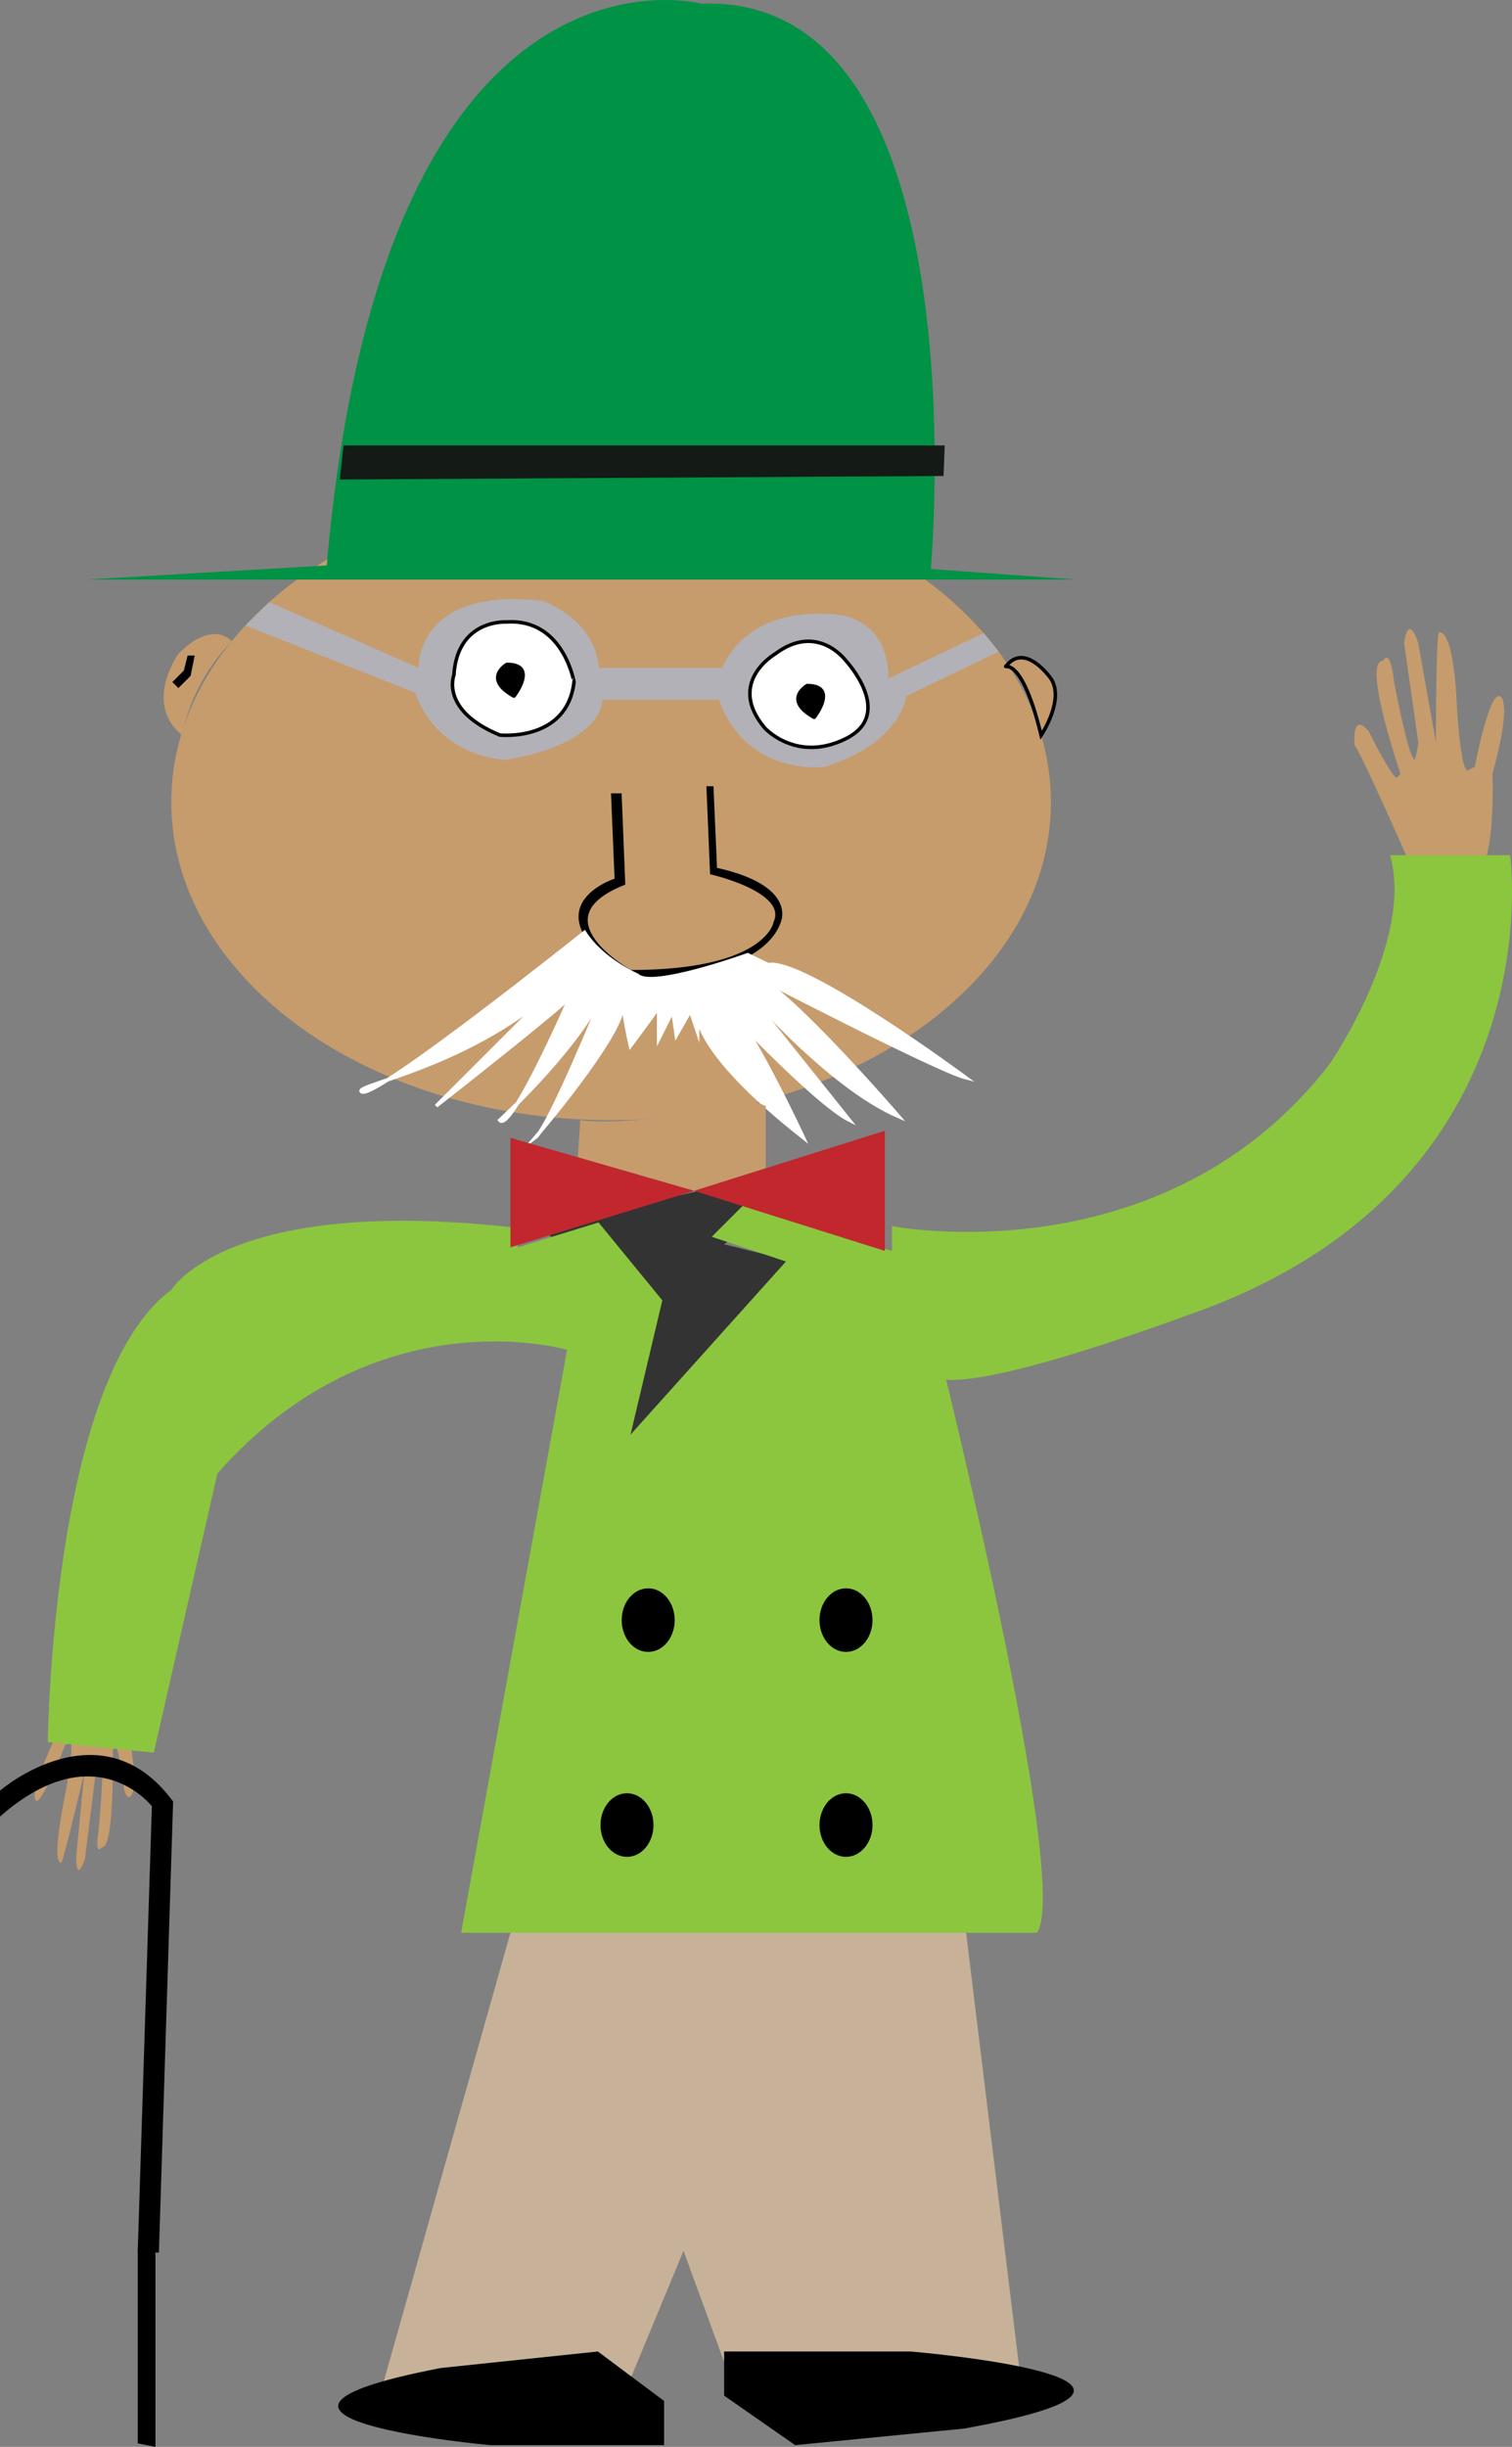<svg xmlns="http://www.w3.org/2000/svg" width="428.04" height="692.54" viewBox="0 0 428.04 692.54">
  <rect x="0" y="0" width="428.04" height="692.54" fill="#808080" stroke="none"/>
  <defs>
    <style>
      .cls-1, .cls-9 {
        fill: #c69c6d;
      }

      .cls-2 {
        fill: #b2b1b8;
      }

      .cls-3, .cls-7, .cls-9 {
        stroke: #000;
      }

      .cls-3, .cls-4, .cls-7, .cls-9 {
        stroke-miterlimit: 10;
      }

      .cls-4, .cls-7 {
        fill: #fff;
      }

      .cls-4 {
        stroke: #fff;
      }

      .cls-5 {
        fill: #009245;
      }

      .cls-6 {
        fill: #141a16;
      }

      .cls-8 {
        fill: #c7b299;
      }

      .cls-10 {
        fill: #333;
      }

      .cls-11 {
        fill: #8cc63f;
      }

      .cls-12 {
        fill: #c1272d;
      }
    </style>
  </defs>
  <title>mogens</title>
  <g id="Layer_1" data-name="Layer 1">
    <path class="cls-1" d="M775.5,283.5c0,49.71-55.74,90-124.5,90s-124.5-40.29-124.5-90a66.38,66.38,0,0,1,2.76-18.93c12-40.62,62-71.07,121.74-71.07C719.76,193.5,775.5,233.79,775.5,283.5Z" transform="translate(-478 -56.46)"/>
    <g id="Layer_2" data-name="Layer 2">
      <path class="cls-2" d="M554.22,226.88,596.5,245.5s-1-23,35-19c0,0,15,5,16,19h35s6-18,33-15c0,0,14,1,14,18l27-12.86,4.22,5.23L734.5,253.5s-1,13-23,20c0,0-22,3-30-19h-33s1,12-27,17c0,0-19,0-26-19l-48-19Z" transform="translate(-478 -56.46)"/>
      <path class="cls-3" d="M651.5,281.5l1,24s-26,8,5,28c0,0,35,0,41-16,0,0,5-10-18-15l-1-23h-1l1,24s22,5,18,14c0,0-2,14-41,14,0,0-27-15-2-25l-1-25Z" transform="translate(-478 -56.46)"/>
      <path class="cls-4" d="M643.47,320.35s-59,47.15-63,45.15,39-8,64-39l-43,43s37-29,38-31c0,0-17,39-20,35,0,0,20-18,29-35,0,0-15,37-19,40,0,0,25-29,25-38,0,0,0,3,2,12,0,0,6-8,8-11v9l4-8,1,7,4-7,2,6v-6s-3,10,30,36c0,0-20-43-25-40,0,0,28,30,38,35l-32-40s25,30,46,39c0,0-31-36-41-40,0,0,52,27,60,29,0,0-46-34-56-32l-5.81-2.82s-27.19,9.82-31.19,5.82C658.5,332.5,648.44,328.2,643.47,320.35Z" transform="translate(-478 -56.46)"/>
    </g>
    <path class="cls-5" d="M502.5,220.5h280l-41-3s15-163-65-160c0,0-90-24-106,159Z" transform="translate(-478 -56.46)"/>
    <g id="Layer_3" data-name="Layer 3">
      <polygon class="cls-6" points="97.26 126.07 267.45 126.07 267.11 134.72 96.19 135.71 97.26 126.07"/>
    </g>
    <path class="cls-7" d="M621.5,232.5s-14-1-15,15c0,0-4,10,13,17,0,0,19,2,21-15C640.5,249.5,637.5,231.5,621.5,232.5Z" transform="translate(-478 -56.46)"/>
    <path class="cls-3" d="M621.5,244.5s-7,4,2,9C623.5,253.5,630.5,244.5,621.5,244.5Z" transform="translate(-478 -56.46)"/>
    <path class="cls-7" d="M697.5,241.5s-14,8-3,21c0,0,9,10,23,3s0-22,0-22S709.5,232.5,697.5,241.5Z" transform="translate(-478 -56.46)"/>
    <path class="cls-3" d="M706.5,250.5s-7,4,2,9C708.5,259.5,715.5,250.5,706.5,250.5Z" transform="translate(-478 -56.46)"/>
    <path class="cls-1" d="M528.5,241.5s-10,14,1,23A54.55,54.55,0,0,1,543.59,238S538.5,231.5,528.5,241.5Z" transform="translate(-478 -56.46)"/>
    <polygon class="cls-3" points="54.5 186.04 53.5 191.04 50.5 194.04 49.5 193.04 52.5 190.04 53.5 186.04 54.5 186.04"/>
    <path class="cls-1" d="M521.63,504.11s-4.8,12.14-9,19.1c0,0,3.18,37,3.8,37.12,0,0-1.33,8.53-3.26,2.77,0,0-1.62-12.75-2.44-12.05l-.82.69s.59,28.42-3.14,27.55c0,0-2,3.06-.88-4.63,0,0,1.81-19,.76-20.15a22.74,22.74,0,0,0-1.6,4l-3,24.05s-2.38,7.4-2.49-.58l2.36-24.19s-6.44,27.66-6.67,25.83c0,0-2.88,1.1,1.18-19.16,0,0,2.7-14.39,1.46-14.68l-1.44.55s-6.59,17-8.26,15.75c0,0-2.48-.58,5.54-18.15,0,0,3.87-19.43,8-22.89l1.63-1.39,6.75-20.52Z" transform="translate(-478 -56.46)"/>
    <polyline class="cls-8" points="144.5 547.04 107.5 678.04 113.5 678.04 167.41 678.04 176.5 678.04 193.5 637.04 208.5 678.04 289.5 678.04 273.5 547.04 144.5 547.04"/>
    <path d="M735.8,722s93,7.79,15.08,21.82l-47.77,4.68-20.11-14V722Z" transform="translate(-478 -56.46)"/>
    <path d="M616.8,748.5s-86.68-7.79-14.06-21.82L647.26,722,666,736V748.5Z" transform="translate(-478 -56.46)"/>
  </g>
  <g id="Layer_7" data-name="Layer 7">
    <path class="cls-1" d="M642.29,373.5l-.72,10.5,32.93,9.5,20.29-6.39V369.53l-2.55-1.09S658.09,375.5,642.29,373.5Z" transform="translate(-478 -56.46)"/>
    <path class="cls-9" d="M677.5,417.5" transform="translate(-478 -56.46)"/>
  </g>
  <g id="Layer_8" data-name="Layer 8">
    <polyline class="cls-10" points="153 347.3 182.31 373.83 167.73 419.54 239 360.59 204.98 352.17 219.16 341.65 200.12 336.54"/>
    <path class="cls-1" d="M873.5,332.5s3-15,7-24c0,0-18-41-19-41,0,0-1-10,4-4,0,0,7,14,8,13l1-1s-11-32-5-32c0,0,2-4,3,5,0,0,4,22,6,23a20.34,20.34,0,0,0,1-5l-4-28s1-9,4,0l5,28s0-33,1-31c0,0,4-2,5,22,0,0,1,17,3,17l2-1s4-21,7-20c0,0,4,0-2,22,0,0,1,23-4,28l-2,2-3,25Z" transform="translate(-478 -56.46)"/>
    <path class="cls-11" d="M730.5,403.5s77,15,124-46c0,0,24-35,17-59h34S918.29,389,820,426.58c-.81.31-1.63.62-2.46.92-101,37-74,10-74,10s38,152,28,166h-163l30-165s-54-16-99,35l-18,79-30-3s1-103,35-128c0,0,16-27,98-17.5h0v5.5l22.91-7.05L665.5,424.5l-9,38,44-49-21-7,8.75-8.75L730.5,410.5" transform="translate(-478 -56.46)"/>
    <g id="Layer_10" data-name="Layer 10">
      <ellipse class="cls-3" cx="183.5" cy="458.54" rx="7" ry="8.5"/>
      <ellipse class="cls-3" cx="239.5" cy="458.54" rx="7" ry="8.5"/>
      <ellipse class="cls-3" cx="239.5" cy="516.54" rx="7" ry="8.5"/>
      <ellipse class="cls-3" cx="177.5" cy="516.54" rx="7" ry="8.5"/>
    </g>
    <g id="Layer_11" data-name="Layer 11">
      <path class="cls-3" d="M478.5,563.5s28-24,48,3l-4,127h-5l4-126s-16-21-43,2Z" transform="translate(-478 -56.46)"/>
      <path class="cls-3" d="M861.5,610.5" transform="translate(-478 -56.46)"/>
    </g>
    <g id="Layer_13" data-name="Layer 13">
      <polyline points="39 636.54 39 691.54 44 692.54 44 637.54 39 636.54"/>
    </g>
  </g>
  <g id="Layer_6" data-name="Layer 6">
    <polygon class="cls-3" points="292.5 191.04 292.5 194.04 295.5 196.04 295.5 195.04 293.5 194.04 293.5 191.04 292.5 191.04"/>
    <path class="cls-3" d="M876.5,507.5" transform="translate(-478 -56.46)"/>
    <polygon class="cls-12" points="144.5 322.04 144.5 353.04 196.5 337.04 144.5 322.04"/>
    <polygon class="cls-12" points="250.5 320.04 250.5 354.04 196.5 337.04 250.5 320.04"/>
    <path class="cls-3" d="M693.5,442.5" transform="translate(-478 -56.46)"/>
  </g>
  <g id="Layer_5" data-name="Layer 5">
    <path class="cls-9" d="M772.74,264.57s6.76-10.07,2.76-16.07c0,0-6.93-9.95-12.26-4C760.93,247.07,766.49,238.79,772.74,264.57Z" transform="translate(-478 -56.46)"/>
  </g>
</svg>
